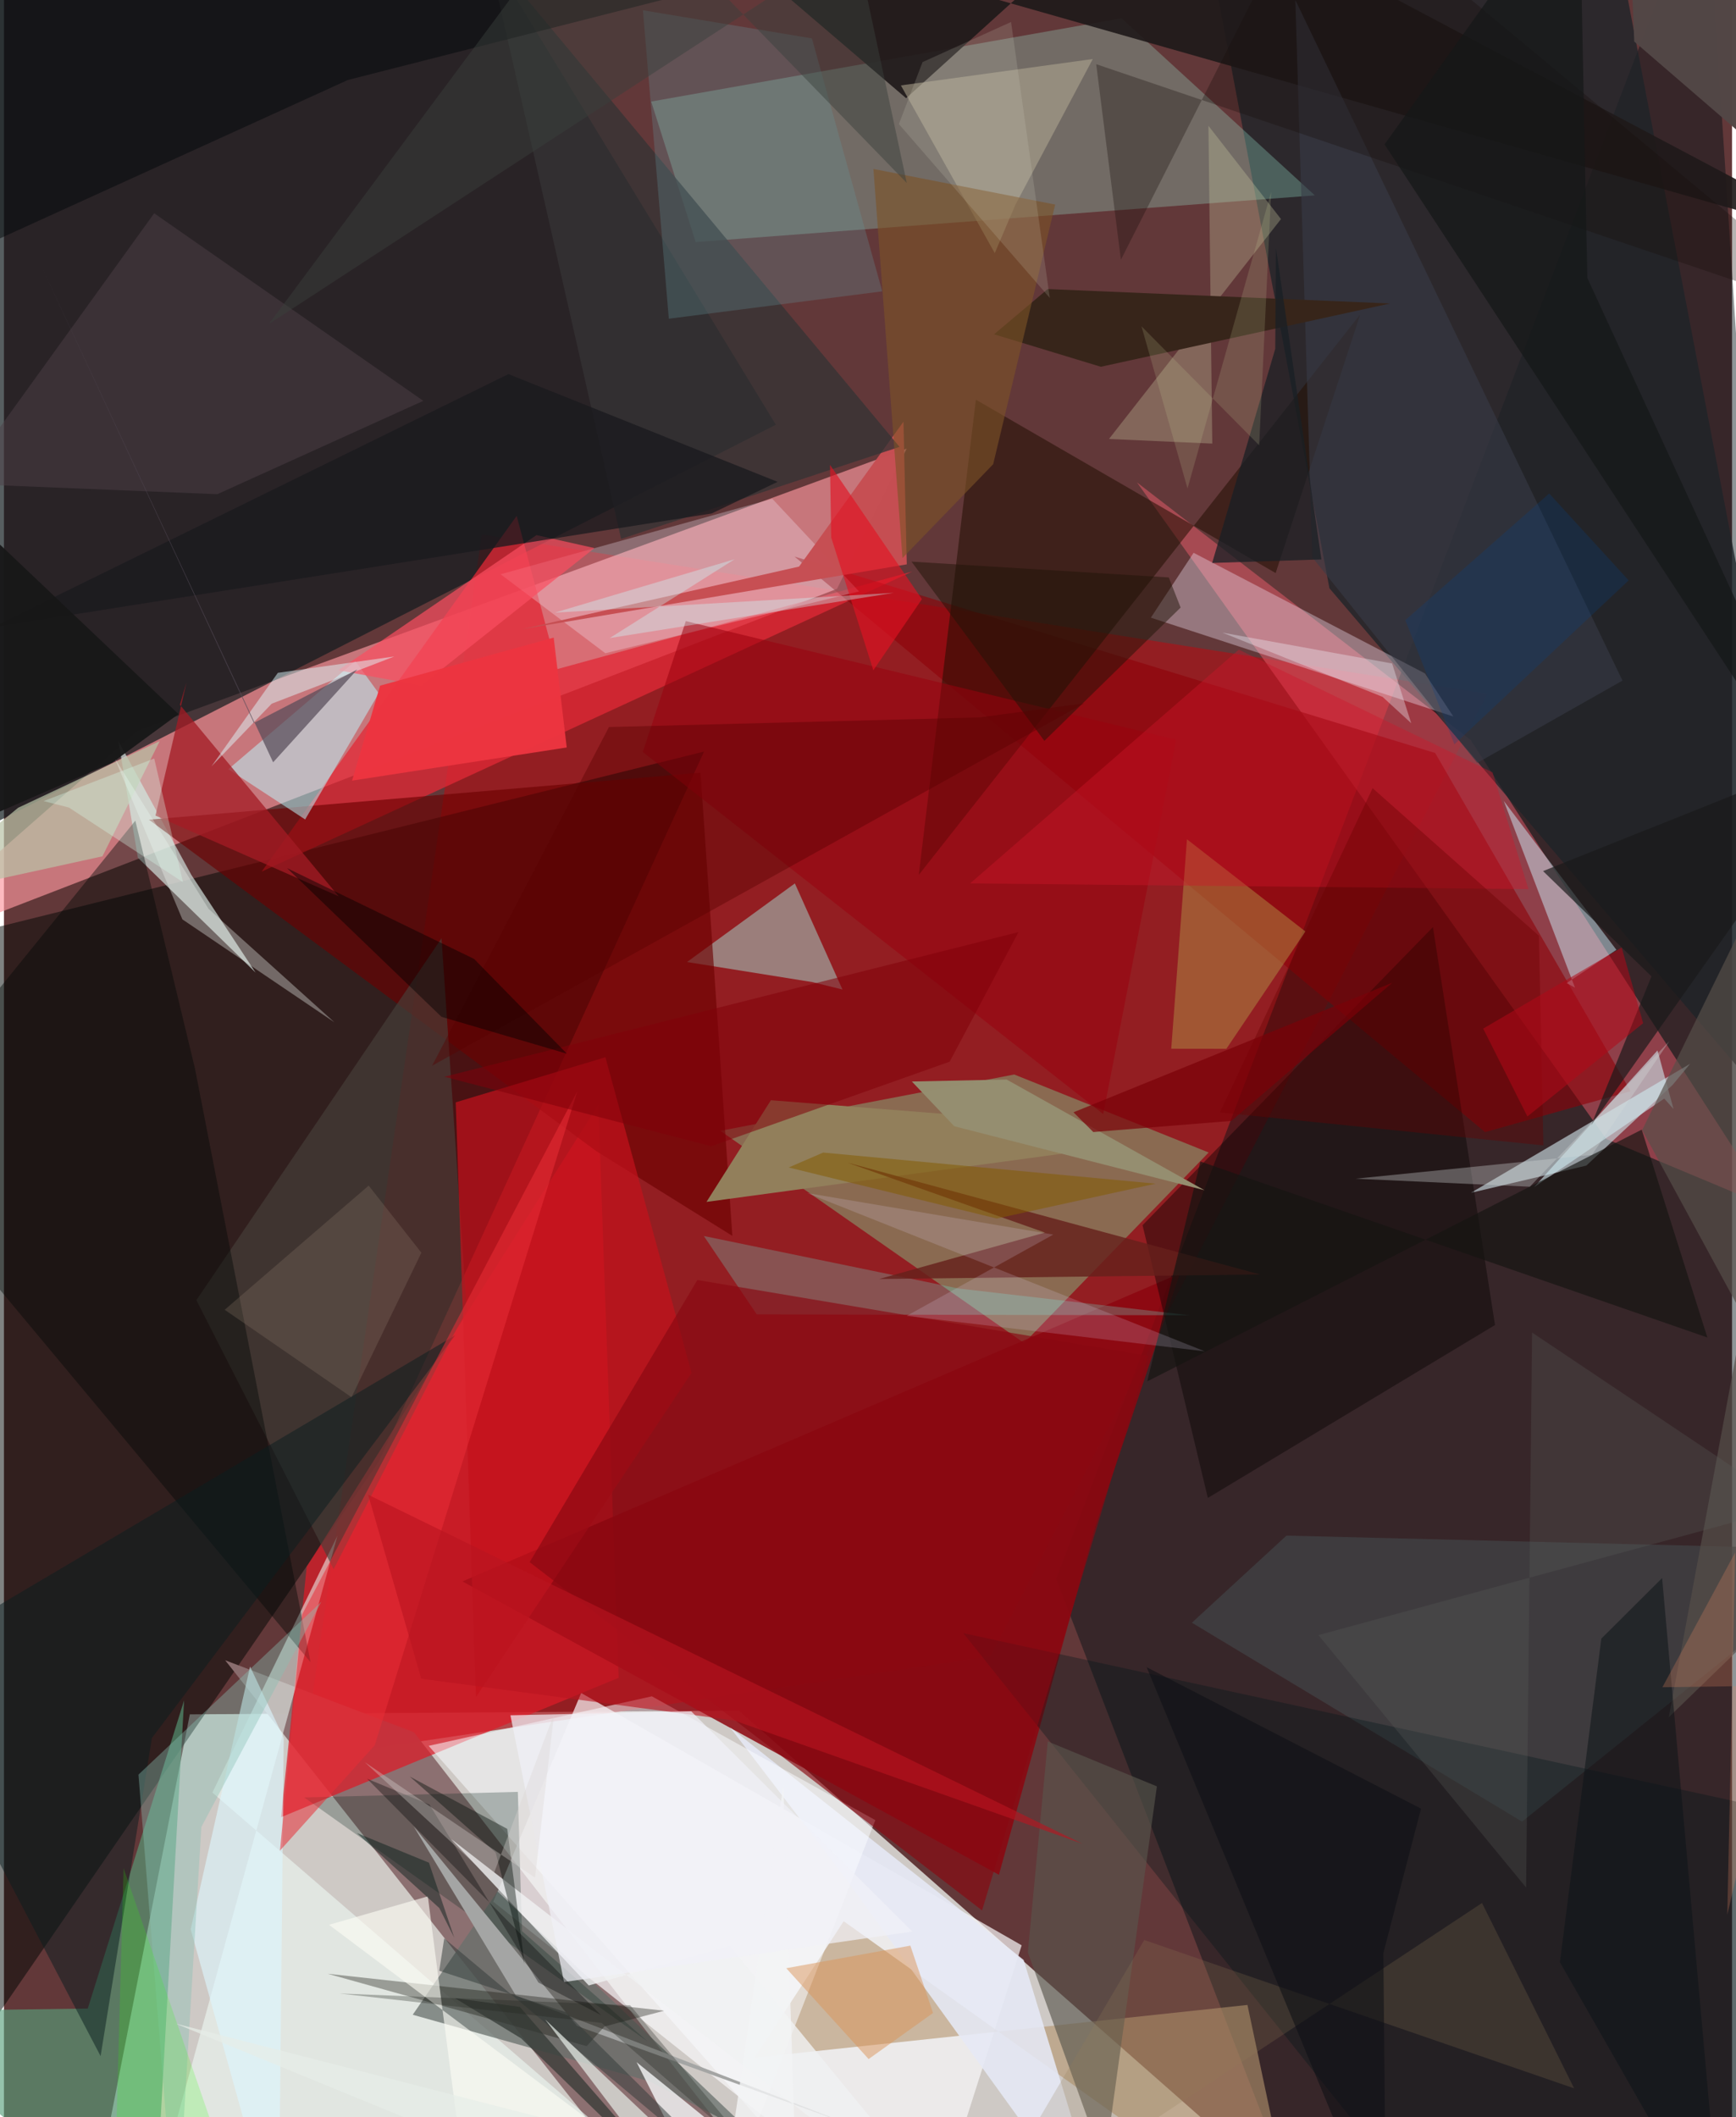 <svg xmlns="http://www.w3.org/2000/svg" width="228" height="278" viewBox="0 0 836 1024"><path fill="#623839" d="M0 0h836v1024H0z"/><path fill="#d3d0cc" fill-opacity=".949" d="M89.917 829.174l265.649-1.789L620.4 1060.52l-575.8-.077z"/><path fill="#a91319" fill-opacity=".694" d="M477.254 801.107l240.384-465.569-486.444-77.015-86.418 592.139z"/><path fill="#001015" fill-opacity=".443" d="M632.823 1086L509.029 763.652 823.362-62 898 1083.078z"/><path fill="#fb969e" fill-opacity=".659" d="M402.996 284.804L-62 464.439l126.509-111.06 372.224-136.435z"/><path fill="#111c1e" fill-opacity=".706" d="M243.802-7.204l129.613 212.63L-62 427.365 4.284-62z"/><path fill="#000704" fill-opacity=".502" d="M-18.024 452.102L-61.84 1060.08l243.2-353.255 157.351-343.33z"/><path fill="#8b6e6f" fill-opacity=".98" d="M391.325 1086L198.344 837.822l-91.326-34.805L330.448 1086z"/><path fill="#f25e70" fill-opacity=".471" d="M855.412 584.48l-80.206-33.556L548.138 233.34l161.465 124.583z"/><path fill="#1d2429" fill-opacity=".773" d="M575.93-62l65.291 346.516L898 585.532 784.87-4.147z"/><path fill="#7bfaad" fill-opacity=".345" d="M488.751 519.699l94.053 37.718-89.29 92.147L346.568 546.93z"/><path fill="#f9f7f9" fill-opacity=".702" d="M492.344 940.88L279.245 818.847l-42.51 100.952L446.015 1086z"/><path fill="#9defd6" fill-opacity=".282" d="M634.176 94.497l-93.52-85.665L313.12 49.11l21.517 67.968z"/><path fill="#dc1c28" fill-opacity=".733" d="M297.365 811.49l-163.318 67.426 12.407-121.133 141.073-223.44z"/><path fill="#8c0710" fill-opacity=".851" d="M568.875 615.903l-40.952 122.458-46.59 168.413L221.81 764.877z"/><path fill="#e12836" fill-opacity=".749" d="M124.666 421.576l314.74-145.146-171.712 47.182-19.653-74.107z"/><path fill="#8f0007" fill-opacity=".592" d="M786.903 527.785l-94.521-163.58-309.954-95.026L716.51 547.563z"/><path fill="#c6d7dd" fill-opacity=".659" d="M807.348 524.632l8.401-10.136-106.117 62.435 55.867-13.17z"/><path fill="#b4946f" fill-opacity=".608" d="M626.18 1086l-24.605-116.287-238.376 25.495 43.036-65.977z"/><path fill="#cddbd7" fill-opacity=".718" d="M90.617 423.095l31.107 47.3-56.937-55.542-9.415-56.39z"/><path fill="#231002" fill-opacity=".549" d="M470.194 193.33l145.014 83.844 40.898-125.07-213.54 271.053z"/><path fill="#579f7b" fill-opacity=".631" d="M-60.16 972.819l100.71-1.35 46.588-149.031L72.372 1086z"/><path fill="#f0fffa" fill-opacity=".541" d="M161.31 742.808L77.797 1046.22l221.533-7.82-198.505-171.393z"/><path fill="#69716d" fill-opacity=".757" d="M197.75 974.463l41.029-59.657 124.82 118.644-51.188-26.737z"/><path fill="#a3d9d0" fill-opacity=".51" d="M382.615 427.28l23.037 51.324-14.487-3.585-60.732-9.728z"/><path fill="#6b0000" fill-opacity=".635" d="M286.353 556.637L70.135 396.447l266.84-22.722 15.4 224.025z"/><path fill="#040000" fill-opacity=".408" d="M721.325 640.868l-138.911 83.625-31.595-131.905 140.49-144.19z"/><path fill="#ece1ef" fill-opacity=".376" d="M701.176 346.557l-146.342-47.81 20.683-31.377 111.926 58.343z"/><path fill="#47403a" fill-opacity=".647" d="M211.683 453.82L93.08 628.847l66.405 130.137 64.374-125.759z"/><path fill="#bcf7fc" fill-opacity=".522" d="M169.966 319.703l11.352 15.61-35.61 61.037-37.15-24.314z"/><path fill="#f7eefe" fill-opacity=".286" d="M290.926 315.952l122.751-29.901-41.97-44.806-131.45 36.502z"/><path fill="#c3121c" fill-opacity=".706" d="M228.351 820.8l104.274-156.769-41.662-152.674-72.418 21.802z"/><path fill="#1f1a1a" fill-opacity=".914" d="M557.363-62L898 118.585 330.725-42.892l105.721 90.385z"/><path fill="#434648" fill-opacity=".682" d="M620.45 742.72l-45.76 42.125 159.714 96.202L898 749.614z"/><path fill="#001518" fill-opacity=".337" d="M898 884.415v188.522L700.842 1086 464.097 789.888z"/><path fill="#b49d4a" fill-opacity=".439" d="M564.703 507.24l26.659.035 38.247-56.755-57.306-44.594z"/><path fill="#010905" fill-opacity=".416" d="M148.328 803.966L-62 551.81 63.564 396.934 92.422 516.91z"/><path fill="#cef3ff" fill-opacity=".475" d="M755.975 475.504l24.076-16.099-54.484-72.015 34.438 90.27z"/><path fill="#6bf0df" fill-opacity=".251" d="M364.186 635.726l209.469.431-111.978-12.963-123.084-25.376z"/><path fill="#c64e52" fill-opacity=".984" d="M436.76 272.958l-186.5 31.416 134.389-30.342 50.5-70.061z"/><path fill="#b2a992" fill-opacity=".549" d="M479.33 122.43l9.897-23.249 37.515-70.633-92.831 12.762z"/><path fill="#59564c" fill-opacity=".635" d="M557.76 864.004l-25.365 183.322-37.061-103.022 9.637-102.02z"/><path fill="#a31b25" fill-opacity=".753" d="M85.102 340.854l76.818 92.665-88.612-39.042 14.982-64.264z"/><path fill="#b9c3a6" fill-opacity=".71" d="M-46.573 434.786l94.218-20.616 27.706-55.725-68.504 32.248z"/><path fill="#9a000d" fill-opacity=".541" d="M329.862 300.403l-20.808 63.313L531.788 538.84l35.29-181.07z"/><path fill="#e5e9f5" fill-opacity=".875" d="M535.34 1086l-42.053-138.057-141.97-112.424 56.02 73.278z"/><path fill="#353435" fill-opacity=".765" d="M433.277 216.146L298.562 260.65 237.523-7.919 208.84-53.375z"/><path fill="#66979d" fill-opacity=".282" d="M390.865 18.575L309.11 4.957l12.53 149.203 103.248-13.254z"/><path fill="#927f5b" d="M371.026 532.132l-31.16 49.184 202.033-27.38-22.262-10.027z"/><path fill="#4d4048" fill-opacity=".494" d="M72.673 103.15l-94.284 130.78 124.819 5.099 99.664-45.15z"/><path fill="#cccda3" fill-opacity=".314" d="M584.549 214.55l-1.854-153.7 35.091 45.097-83.204 106.37z"/><path fill="#383c47" fill-opacity=".576" d="M712.672 369.016l-79.706-99.426L624.73-.024l158.266 329.208z"/><path fill="#fafbff" fill-opacity=".537" d="M313.438 820.449l108.104 59.877-56.452 144.589-159.645-180.51z"/><path fill="#091c1e" fill-opacity=".498" d="M46.75 994.465l-98.79-188.7 270.34-159.94L71.577 840.61z"/><path fill="#04241e" fill-opacity=".263" d="M248.6 866.669l1.983 67.3 60.624 53.264-165.968-117.874z"/><path fill="#cfeaf2" fill-opacity=".588" d="M799.943 508.048l7.757 28.356-4.507-5.05-62.929 42.795z"/><path fill="#d0152b" fill-opacity=".392" d="M737.505 430.036l-17.366-56.465-122.768-59.36L467.4 427.278z"/><path fill="#890811" fill-opacity=".659" d="M254.314 755.565l218.88 168.445 80.363-268.216-218.108-36.698z"/><path fill="#37251a" d="M670.557 146.783l-139.925 30.61-51.635-15.702 25.939-21.883z"/><path fill="#a4a5a4" d="M247.627 965.15l165.954 64.068-136.35-49.343-79.019-96.527z"/><path fill="#66201b" fill-opacity=".816" d="M408.134 562.347l199.558 54.078-184.29 2.185 80.205-22.453z"/><path fill="#02080a" fill-opacity=".506" d="M-11.24-2.422l356.6-4.483-178.966 45.584-180.371 82.114z"/><path fill="#7c5327" fill-opacity=".604" d="M434.681 269.917l43.873-45.385 29.996-125.6-87.929-17.215z"/><path fill="#f0f1f2" fill-opacity=".804" d="M282.911 960.295l-66.487-70.791L469.75 1086 351.17 941.208z"/><path fill="#fb4e61" fill-opacity=".698" d="M257.627 258.814l-95.892 65.36 40.142 7.427 83.782-66.513z"/><path fill="#ddf6ff" fill-opacity=".612" d="M135.343 840.547L132.867 1086 90.341 933.148l28.725-127.098z"/><path fill="#180e0b" fill-opacity=".314" d="M540.345 125.67l-11.951-94.625L898 156.31 635.362-62z"/><path fill="#0e0e03" fill-opacity=".337" d="M319.403 972.516l-28.876 7.613-8.616 9.53-125.262-35.017z"/><path fill="#f2f4f5" fill-opacity=".816" d="M306.043 997.4l77.373 62.655-6.374-196.601-31.004 213.035z"/><path fill="#f4f9f4" fill-opacity=".341" d="M53.488 366.57l45.49 73.015 60.881 54.864-73.536-49.78z"/><path fill="#dff8fe" fill-opacity=".486" d="M129.541 340.349l-29.18 30.349 32.138-45.284 56.368-7.903z"/><path fill="#151512" fill-opacity=".659" d="M578.801 561.777l245.262 85.121-31.76-100.53-239.208 121.758z"/><path fill="#201307" fill-opacity=".486" d="M439.04 271.637l64.288 86.688 65.91-64.475-5.736-14.568z"/><path fill="#1a191d" fill-opacity=".757" d="M374.254 233.056l-31.87 15.286L-5.533 303.43l249.596-122.49z"/><path fill="#958e70" fill-opacity=".992" d="M485.066 522.123l95.733 53.55-121.075-30.946-20.496-21.643z"/><path fill="#690000" fill-opacity=".384" d="M744.752 554.005L588.206 538.04l73.908-156.828 80.451 71.381z"/><path fill="#fbfbf4" fill-opacity=".624" d="M157.246 930.95l47.815-13.758 13.79 106.504L363.747 1086z"/><path fill="#574f49" fill-opacity=".671" d="M805.394 830.569L898 331.369l-105.488 215.21L898 740.765z"/><path fill="#181f25" fill-opacity=".749" d="M584.49 272.28l52.848-1.702-21.966-150.542-.356 48.675z"/><path fill="#e92d37" fill-opacity=".537" d="M179.397 844.081l97.972-316.237-133.155 253.083-10.676 114.134z"/><path fill="#927d5a" fill-opacity=".22" d="M759.61 1010.062l-207.969-71.745L464.764 1086l250.28-165.59z"/><path fill="#0d1317" fill-opacity=".525" d="M831.002 1086l-78.28-136.94 20.042-156.522 29.408-29.282z"/><path fill="#e31222" fill-opacity=".631" d="M420.581 324.2l23.496-34.398-44.46-64.972.584 35.133z"/><path fill="#937f73" fill-opacity=".251" d="M176.445 573.43l25.494 32.46-33.796 69.898-61.36-42.294z"/><path fill="#580001" fill-opacity=".404" d="M522.598 340.17l-50.471 6.811-179.444 4.665-85.555 163.797z"/><path fill="#88c0b4" fill-opacity=".392" d="M65.067 858.32L83.34 1086l12.17-202.377 58.063-108.934z"/><path fill="#1a191a" fill-opacity=".682" d="M898 359.97L767.829 544.263l29.186-72.028-52.44-50.914z"/><path fill="#80000a" fill-opacity=".545" d="M213.026 520.778L342.13 554.39l115.373-40.89 33.319-62.687z"/><path fill="#edecf5" fill-opacity=".369" d="M671.543 320.903l9.248 28.883-13.87-12.737-77.522-31.084z"/><path fill="#e2d5f9" fill-opacity=".184" d="M388.578 577.06l192.318 76.522-144.199-17.128 70.943-39.327z"/><path fill="#ed3540" fill-opacity=".973" d="M168.408 377.568l103.849-16.046-6.315-53.146-83.974 23.25z"/><path fill="#5c605e" fill-opacity=".275" d="M739.262 644.497l-2.886 268.433-100.487-122.09 228.934-62.23z"/><path fill="#db9459" fill-opacity=".494" d="M378.451 951.957l39.847 43.937 31.176-22.295-10.986-32.564z"/><path fill="#313632" fill-opacity=".71" d="M249.554 970.662l82.193 94.48-81.498-79.218-32.054-19.469z"/><path fill="#151718" fill-opacity=".702" d="M765.987 134.411L898 421.081 667.892 69.848 762.04-62z"/><path fill="#020a07" fill-opacity=".404" d="M196.318 859.24l41.571 36.822 13.94 53.838-8.35-65.347z"/><path fill="#343b39" fill-opacity=".525" d="M271.83 973.232l87.908 87.163-146.74-122.892-2.42 15.696z"/><path fill="#181717" fill-opacity=".953" d="M84.428 345.372L-62 206.377l25.17 201.295 89.165-38.773z"/><path fill="#d4dad8" fill-opacity=".337" d="M805.648 503.608l-67.481 70.362-84.36-3.868 114.432-11.542z"/><path fill="#cbfdff" fill-opacity=".357" d="M353.476 270.484l-87.005 25.82 164.028-9.573-137.456 21.88z"/><path fill="#b81420" fill-opacity=".612" d="M353.265 832.136L201.878 811.93l-25.7-88.987 345.546 168.82z"/><path fill="#e1855f" fill-opacity=".267" d="M833.699 926.126l25.807-110.87-57.2.8 35.203-65.156z"/><path fill="#f1f1f7" fill-opacity=".71" d="M270.94 958.646l-25.926-129.013 87.474-1.918 106.96 106.513z"/><path fill="#020002" fill-opacity=".443" d="M272.355 509.65l-60.683-17.843-74.692-71.905 90.447 43.893z"/><path fill="#39403c" fill-opacity=".475" d="M290.607-62l146.16 150.52-24.988-116.826-283.595 184.988z"/><path fill="#b10917" fill-opacity=".541" d="M792.993 494.9l-55.999 45.094-21.384-42.498 66.999-39.226z"/><path fill="#554a57" fill-opacity=".702" d="M170.925 323.817l-50.017 25.852L18.027 128.541l112.189 240.152z"/><path fill="#e6ede8" fill-opacity=".698" d="M261.848 976.774l69.231 65.664-248.043-63.706L344.755 1086z"/><path fill="#524746" fill-opacity=".992" d="M897.22 113.766L898-62 787.821-1.219l.873 21.314z"/><path fill="#0e1115" fill-opacity=".58" d="M667.326 944.6l1.294 141.4-115.81-279.623 132.74 68.396z"/><path fill="#825b03" fill-opacity=".537" d="M379.631 564.667l16.679-7.211 160.85 15.04-76.926 16.877z"/><path fill="#011a15" fill-opacity=".443" d="M205.595 900.914l-34.838-14.327 39.873 36.288 7.204 14.307z"/><path fill="#060806" fill-opacity=".361" d="M175.706 860.333l30.182 12.527 52.665 86.014 30.173 15.7z"/><path fill="#7a0108" fill-opacity=".698" d="M593.795 542.145l-66.8 5.384-9.588-9.554 154.246-62.663z"/><path fill="#27ff04" fill-opacity=".18" d="M52.796 1086l5.065-182.472L120.73 1086h73.016z"/><path fill="#d5d8c6" fill-opacity=".169" d="M487.211 10.63l-42.837 19.41-11.443 29.97 73.002 84.078z"/><path fill="#00468d" fill-opacity=".227" d="M747.548 238.682l38.448 42.032-84.32 79.294-23.732-60.066z"/><path fill="#c9d196" fill-opacity=".18" d="M550.309 157.823l22.262 78.436 40.464-143.445-5.8 122.563z"/><path fill="#dbd5d2" fill-opacity=".349" d="M256.917 908.152l-82.41-55.882 61.378 56.763 30.279-80.163z"/><path fill="#20221b" fill-opacity=".302" d="M302.926 969.882l-140.605-5.698 126.763 14.229 76.754 66.548z"/><path fill="#daffef" fill-opacity=".322" d="M86.595 426.665l-55.166-36.08-12.245-3.128 53.51-20.59z"/></svg>